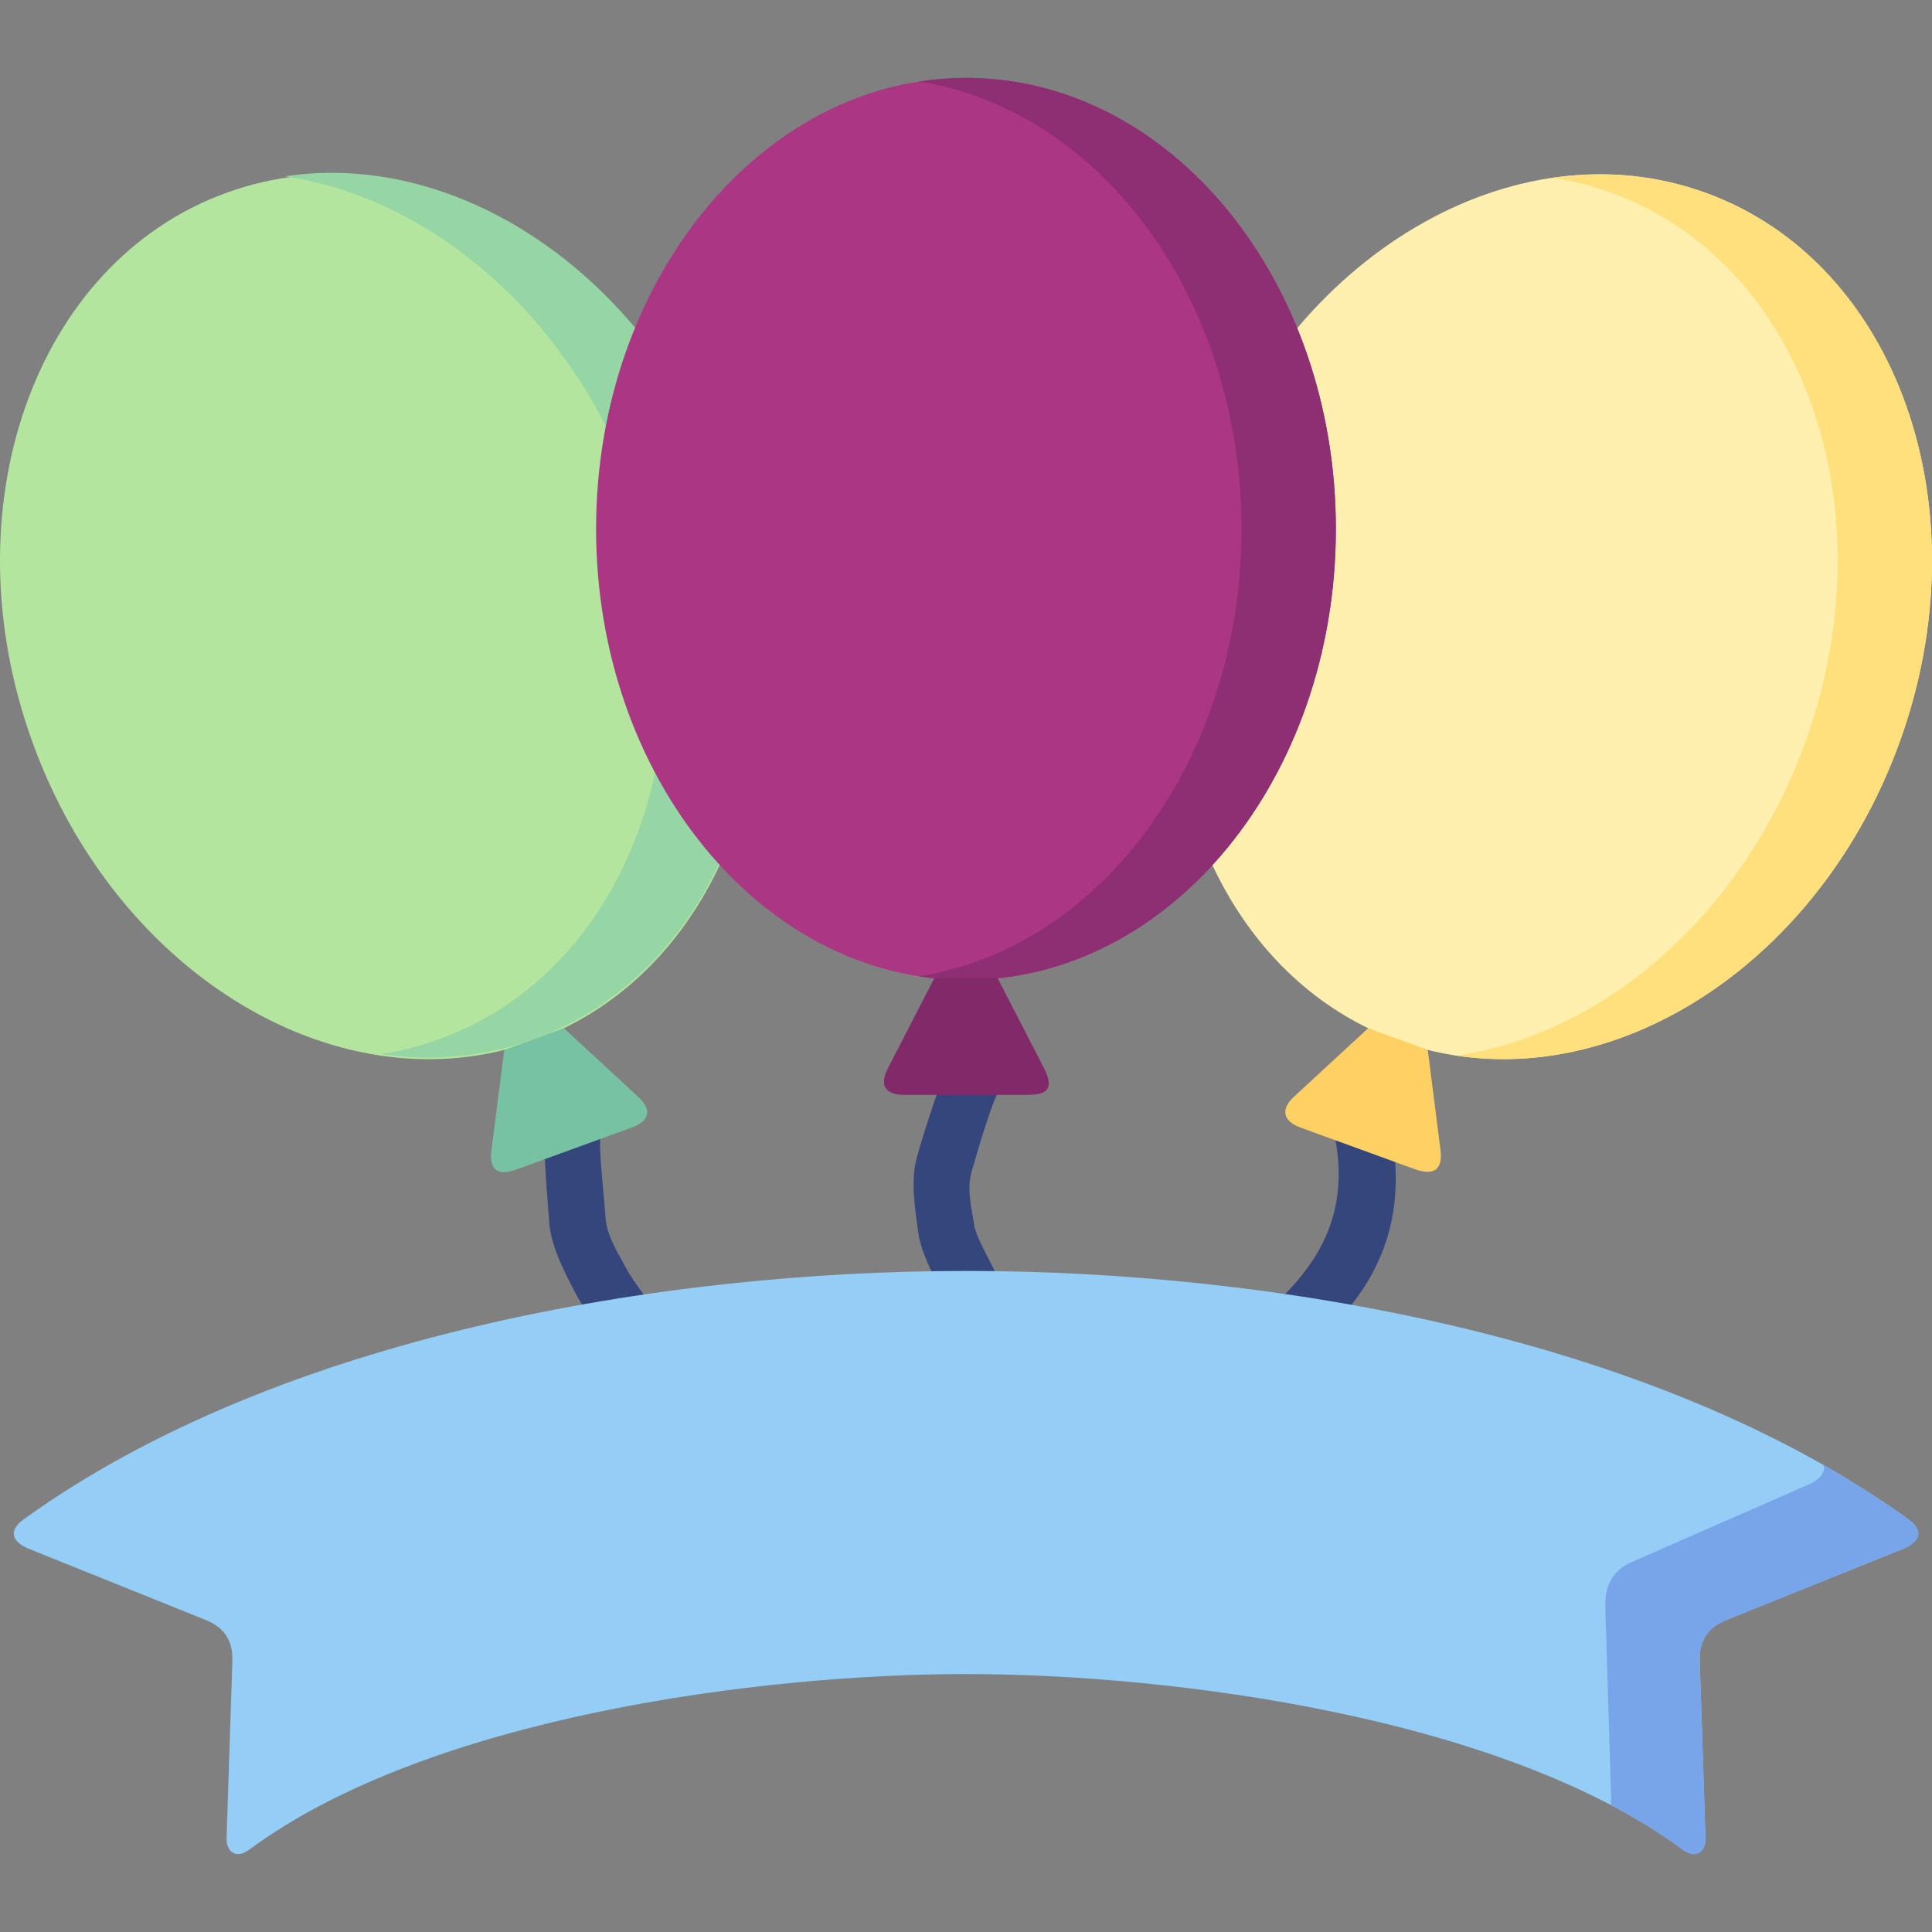 <svg id="Capa_1" enable-background="new 0 0 512 512" height="512" viewBox="0 0 512 512" width="512" xmlns="http://www.w3.org/2000/svg"><rect x="0" y="0" width="512" height="512" fill="#808080" stroke="none"/><g><g><path clip-rule="evenodd" d="m59.931 51.117c50.862-18.514 110.399 16.755 132.996 78.788 22.567 62.033-.368 127.325-51.23 145.868-50.892 18.512-110.43-16.784-132.997-78.817-22.596-62.032.34-127.326 51.231-145.839z" fill="#b3e59f" fill-rule="evenodd"/></g><g><path clip-rule="evenodd" d="m75.468 46.723c46.864-7.088 97.018 27.046 117.289 82.786 22.596 62.032-.341 127.325-51.23 145.839-13.24 4.819-27.076 5.982-40.685 3.997 5.273-.793 10.519-2.126 15.679-3.997 50.891-18.514 73.827-83.807 51.23-145.839-16.699-45.873-53.612-77.116-92.283-82.786z" fill="#95d6a4" fill-rule="evenodd"/></g><g><path clip-rule="evenodd" d="m452.085 51.117c-50.89-18.514-110.427 16.755-132.995 78.788-22.567 62.033.369 127.325 51.231 145.868 50.862 18.513 110.428-16.784 132.995-78.816 22.568-62.033-.368-127.327-51.231-145.84z" fill="#fff0af" fill-rule="evenodd"/></g><g><path clip-rule="evenodd" d="m452.085 51.117c-13.239-4.82-27.075-5.983-40.712-3.998 5.302.822 10.547 2.126 15.707 3.998 50.862 18.513 73.799 83.806 51.23 145.839-16.698 45.9-53.612 77.115-92.283 82.786 46.865 7.087 96.99-27.019 117.289-82.786 22.568-62.032-.368-127.326-51.231-145.839z" fill="#ffe07d" fill-rule="evenodd"/></g><g><path clip-rule="evenodd" d="m256.009 259.698c53.98 0 98.01-53.697 98.01-119.529 0-65.831-44.03-119.529-98.01-119.529-54.009 0-98.039 53.698-98.039 119.529s44.03 119.529 98.039 119.529z" fill="#aa3684" fill-rule="evenodd"/></g><g><path clip-rule="evenodd" d="m256.009 20.639c54.122 0 98.01 53.528 98.01 119.529s-43.888 119.529-98.01 119.529c-4.253 0-8.421-.341-12.503-.964 48.225-7.485 85.508-57.724 85.508-118.565 0-60.843-37.283-111.081-85.508-118.565 4.082-.624 8.25-.964 12.503-.964z" fill="#8e2e73" fill-rule="evenodd"/></g><g><path d="m144.559 297.404c.851-4.053 4.819-6.634 8.846-5.811 4.054.851 6.662 4.819 5.811 8.846-.709 3.374.709 14.573 1.275 22.397.34 4.934 3.771 10.037 5.358 13.099 1.22 2.381 3.347 5.245 5.699 8.42 5.613 7.569 12.275 16.585 14.828 28.493 1.191 5.387.028 11.198-1.305 17.86l-.794 3.913c-.766 4.083-4.678 6.749-8.731 5.982-4.055-.766-6.748-4.678-5.982-8.732.51-2.751.651-3.431.794-4.083.992-5.047 1.871-9.441 1.389-11.766-1.928-8.846-7.513-16.388-12.219-22.767-2.75-3.713-5.218-7.088-6.975-10.462-2.637-5.132-6.549-12.247-7.003-18.91-.679-9.212-1.869-22.226-.991-26.479zm209.063 3.232c-.851-4.025 1.757-7.995 5.811-8.846 4.026-.822 7.995 1.758 8.847 5.812 7.456 35.552-12.589 52.195-26.736 64.924-7.285 6.549-14.459 13.013-16.33 23.163-.737 4.055-4.622 6.748-8.704 6.01-4.054-.765-6.748-4.649-5.982-8.704 2.778-15.196 11.795-23.333 21.009-31.612 10.971-9.864 27.783-23.614 22.085-50.747zm-101.64-19.392c2.184-3.515 6.805-4.593 10.32-2.41 3.516 2.211 4.593 6.804 2.41 10.32-1.815 2.919-5.103 13.948-7.259 21.461-1.361 4.791.227 10.49.68 13.892.284 2.325 2.609 6.775 5.245 11.822 5.274 10.15 11.539 22.199 9.896 34.306-.397 3.004-1.474 5.755-2.921 8.449-1.077 2.069-2.636 4.422-4.28 6.917-2.269 3.458-6.89 4.395-10.349 2.155-3.459-2.268-4.395-6.917-2.126-10.349 1.275-1.956 2.467-3.77 3.516-5.755.708-1.332 1.219-2.494 1.332-3.402 1.022-7.371-4.082-17.153-8.392-25.403-3.232-6.237-6.096-11.766-6.747-16.869-.737-5.728-2.099-13.467-.284-19.846 2.552-8.929 6.662-21.573 8.959-25.288z" fill="#34467b"/></g><g><path clip-rule="evenodd" d="m264.4 259.272 12.248 23.759c2.892 5.613.737 7.117-4.31 7.117h-32.661c-5.075 0-6.747-2.439-4.338-7.117l12.248-23.759z" fill="#812969" fill-rule="evenodd"/></g><g><path clip-rule="evenodd" d="m149.435 272.484 19.648 18.145c4.139 3.828 2.664 6.577-1.645 8.165l-30.677 11.17c-4.877 1.758-7.173.057-6.52-5.217l3.402-26.508z" fill="#78c2a4" fill-rule="evenodd"/></g><g><path clip-rule="evenodd" d="m362.581 272.484-19.647 18.145c-3.828 3.515-2.665 6.577 1.643 8.165l30.677 11.17c5.132 1.673 7.06-.312 6.492-5.217l-3.374-26.508z" fill="#ffd064" fill-rule="evenodd"/></g><g><path clip-rule="evenodd" d="m256.009 336.813c-80.121 0-182.045 17.096-249.634 65.747-4.45 3.204-3.005 6.01 1.022 7.796l47.006 18.91c5.33 2.126 7.343 5.811 7.173 10.972l-1.531 46.922c-.142 3.089 2.184 5.84 5.982 3.033 47.545-35.184 135.377-46.553 189.982-46.553s142.408 11.369 189.953 46.553c3.799 2.807 6.152.057 6.01-3.033l-1.53-46.922c-.17-5.16 1.843-8.845 7.173-10.972l46.978-18.91c4.055-1.787 5.472-4.593 1.049-7.796-67.59-48.651-169.542-65.747-249.633-65.747z" fill="#94cdf6" fill-rule="evenodd"/></g><g><path clip-rule="evenodd" d="m426.853 478.343c6.889 3.601 13.296 7.541 19.108 11.851 3.799 2.807 6.152.057 6.01-3.033l-1.53-46.922c-.17-5.16 1.843-8.845 7.173-10.972l46.978-18.91c4.055-1.787 5.472-4.593 1.049-7.796-7.116-5.104-14.6-9.867-22.368-14.29.51 2.013-1.021 3.771-3.687 5.019l-46.978 20.583c-5.33 2.326-7.343 6.322-7.172 11.936l1.53 50.976c.029.537-.028 1.047-.113 1.558z" fill="#78a4ea" fill-rule="evenodd"/></g></g></svg>